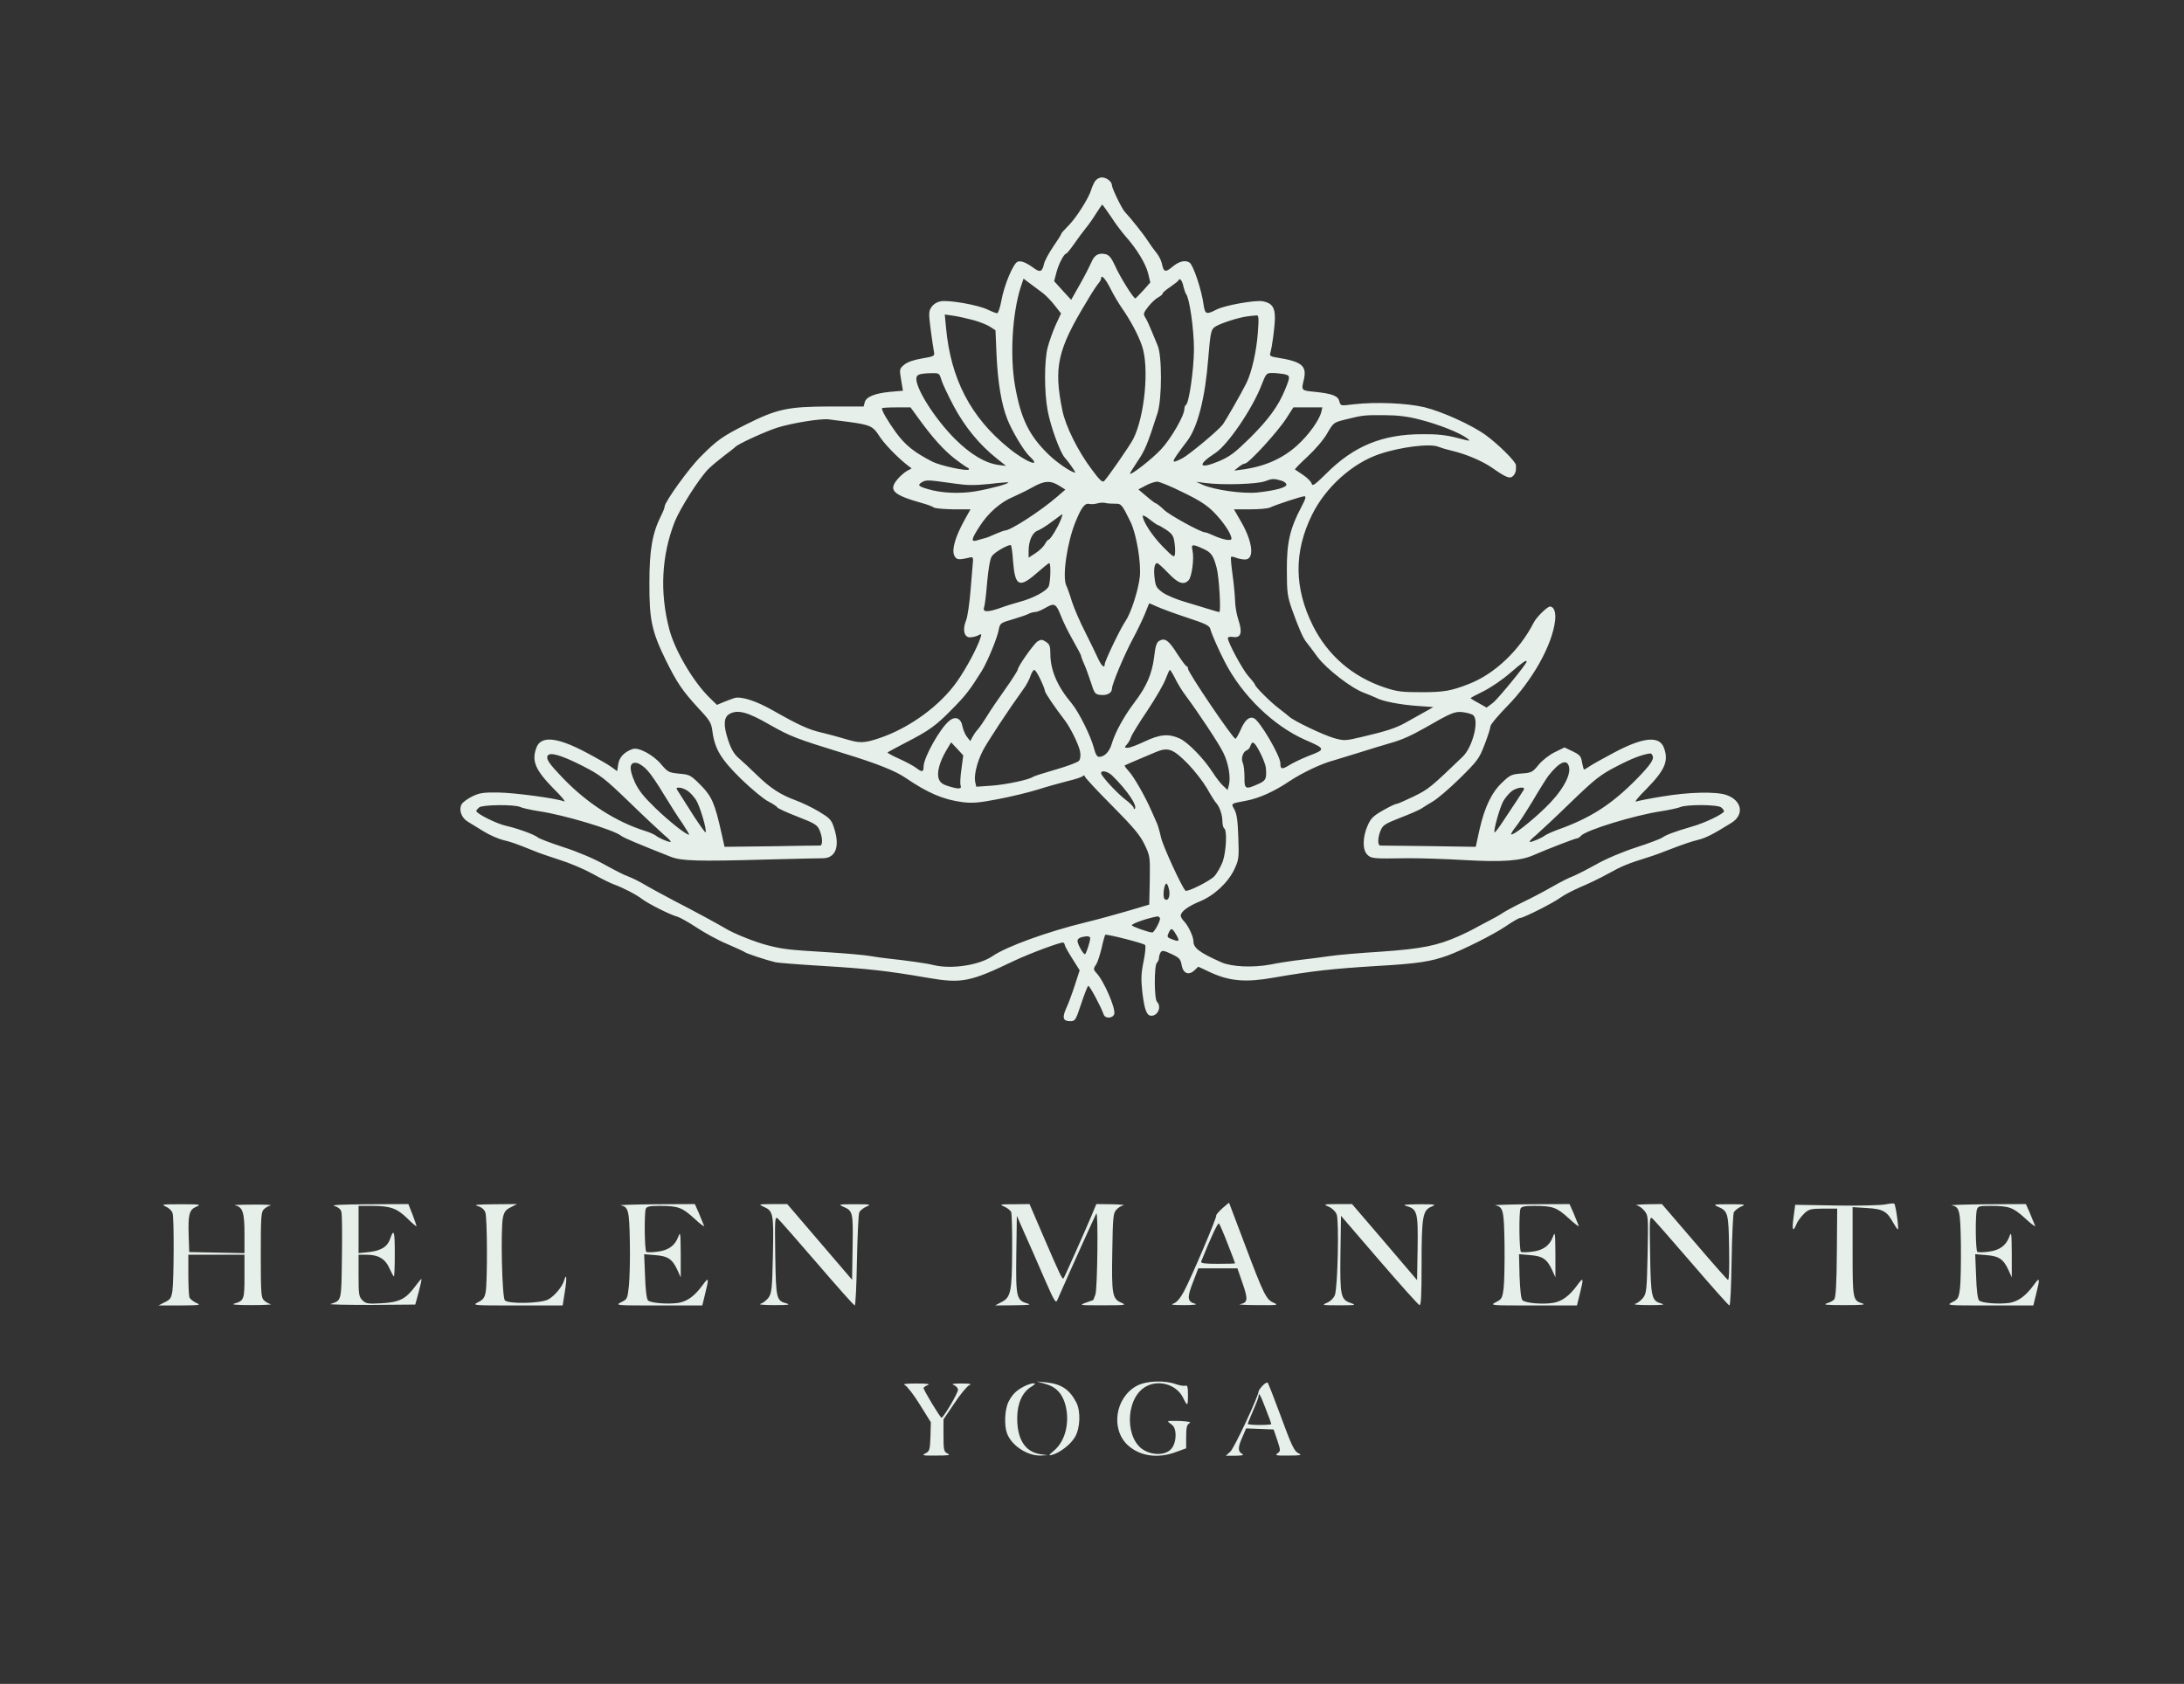 <svg xmlns="http://www.w3.org/2000/svg" version="1.0" width="1206pt" height="930pt" viewBox="0 0 1206 930" preserveAspectRatio="xMidYMid meet">

<rect x="0" y="0" width="1206" height="930" fill="#333333" stroke="none"/>

<g transform="translate(0,930) scale(0.1,-0.1)" fill="#e6efe9" stroke="none">
<path d="M6046 8298 c-8 -13 -17 -34 -21 -48 -14 -46 -83 -154 -124 -195 -22 -22 -41 -43 -41 -47 0 -4 -20 -35 -44 -70 -24 -35 -47 -78 -51 -95 -9 -43 -21 -49 -53 -26 -45 33 -72 44 -92 38 -24 -8 -75 -128 -91 -218 -7 -37 -17 -67 -23 -67 -5 0 -29 9 -52 20 -53 26 -214 54 -259 46 -22 -4 -42 -17 -52 -33 -15 -22 -15 -35 -4 -122 7 -53 15 -108 18 -122 5 -26 3 -27 -67 -39 -47 -8 -80 -20 -98 -35 -25 -22 -26 -24 -16 -83 l10 -60 -69 -6 c-86 -8 -135 -28 -142 -58 l-6 -23 -192 0 c-229 -1 -287 -14 -459 -100 -127 -64 -159 -86 -248 -176 -65 -64 -200 -252 -200 -277 0 -7 -9 -30 -20 -51 -47 -94 -64 -186 -64 -366 -1 -206 12 -270 90 -430 63 -127 91 -169 183 -269 61 -65 69 -78 75 -125 13 -98 47 -154 158 -263 57 -55 124 -111 150 -124 25 -13 48 -28 50 -33 1 -5 52 -28 111 -51 98 -38 110 -46 123 -76 17 -41 18 -84 2 -84 -7 0 -129 -1 -270 -4 l-257 -3 -16 71 c-37 168 -54 207 -115 269 -56 56 -61 59 -119 64 -58 6 -63 8 -101 53 -43 51 -125 95 -157 83 -46 -16 -73 -45 -79 -83 l-6 -39 -32 23 c-17 13 -79 48 -139 80 -164 87 -252 94 -276 24 -26 -73 -4 -122 100 -228 41 -40 65 -70 54 -66 -43 17 -275 48 -365 49 -80 1 -102 -2 -143 -22 -26 -13 -52 -32 -58 -43 -17 -31 -1 -75 34 -96 18 -11 57 -35 88 -54 31 -19 78 -40 105 -47 47 -11 72 -20 174 -61 25 -11 88 -32 140 -49 52 -16 133 -50 180 -76 47 -26 101 -53 121 -60 49 -18 118 -53 154 -80 37 -28 161 -90 196 -98 14 -4 62 -31 106 -60 44 -29 120 -71 169 -91 49 -21 94 -42 99 -46 10 -7 114 -42 165 -54 14 -4 133 -13 265 -21 246 -15 356 -27 575 -65 190 -33 235 -24 477 92 89 42 265 108 275 102 4 -3 8 -9 8 -14 0 -5 18 -38 41 -74 l41 -65 -27 -83 c-15 -46 -36 -103 -47 -126 -24 -53 -18 -72 21 -72 28 0 31 4 61 95 17 52 35 97 39 100 7 4 69 -112 85 -157 8 -26 52 -23 59 2 8 33 -59 186 -100 228 -16 17 -16 23 1 47 7 11 20 51 29 88 8 38 18 71 20 74 6 6 210 -46 220 -56 5 -5 1 -45 -8 -90 -14 -68 -15 -98 -7 -171 12 -99 24 -130 50 -130 37 0 57 51 31 77 -16 16 -16 200 -1 215 7 7 12 19 12 28 0 8 4 22 9 30 8 12 17 11 60 -9 44 -21 50 -28 56 -61 8 -47 39 -59 71 -29 l21 20 66 -31 c106 -49 195 -57 347 -30 220 38 330 50 575 65 226 13 295 24 390 58 86 32 253 116 318 160 38 26 74 47 81 47 19 0 187 85 225 114 19 14 68 39 109 57 41 17 110 50 153 74 75 42 107 55 219 90 30 9 93 32 140 51 47 18 107 39 135 45 45 11 84 31 187 95 71 45 57 123 -28 153 -56 20 -207 17 -355 -8 -69 -11 -134 -24 -145 -28 -10 -4 14 27 55 67 104 106 126 155 100 228 -24 70 -114 62 -277 -25 -59 -31 -119 -65 -134 -75 -14 -10 -28 -18 -31 -18 -2 0 -7 18 -11 39 -5 34 -12 42 -51 61 l-46 22 -53 -26 c-31 -15 -69 -45 -90 -70 -33 -41 -39 -44 -94 -48 -53 -4 -64 -8 -105 -48 -59 -54 -99 -137 -127 -261 l-21 -96 -257 4 c-141 2 -263 3 -269 3 -17 0 -16 43 1 84 12 29 25 37 112 71 55 21 106 44 114 50 8 6 36 23 61 38 25 14 93 72 151 129 98 97 106 108 136 186 18 46 32 91 32 100 0 10 42 60 93 112 139 142 248 336 264 471 6 47 -6 79 -28 79 -15 0 -74 -58 -89 -87 -79 -155 -217 -286 -360 -341 -97 -38 -138 -45 -260 -45 -109 0 -135 3 -204 26 -177 59 -314 177 -396 341 -104 208 -106 408 -5 613 75 152 223 285 372 335 118 40 283 60 327 40 12 -5 45 -15 75 -22 77 -18 168 -57 221 -94 77 -54 98 -62 115 -45 14 14 18 31 16 60 -1 20 -99 117 -167 166 -77 56 -241 130 -339 154 -99 23 -267 30 -391 16 -71 -9 -71 -9 -78 16 -7 31 -40 43 -136 53 -75 7 -75 7 -60 68 17 76 -11 99 -148 121 -34 5 -42 10 -38 23 11 37 26 150 26 198 0 57 -17 80 -66 90 -41 8 -211 -22 -257 -46 -56 -29 -63 -26 -71 28 -11 83 -58 222 -79 233 -25 14 -59 5 -96 -27 -36 -30 -46 -26 -55 20 -4 18 -18 46 -32 62 -13 16 -34 45 -46 64 -20 32 -93 124 -127 160 -16 17 -71 130 -71 147 0 20 -30 43 -55 43 -15 0 -30 -9 -39 -22z m89 -195 c24 -38 61 -86 80 -108 62 -69 112 -152 125 -205 l12 -50 -38 -43 c-21 -23 -41 -43 -44 -45 -9 -4 -86 119 -114 183 -18 39 -31 56 -50 61 -39 9 -63 -4 -79 -44 -9 -20 -37 -76 -64 -123 l-48 -85 -47 51 -47 52 13 50 c13 48 42 103 55 103 3 1 22 24 41 51 19 28 49 68 65 88 17 20 43 58 59 84 17 26 31 47 33 47 1 0 23 -30 48 -67z m-4 -395 c17 -35 46 -83 63 -108 48 -68 91 -149 112 -210 41 -119 15 -389 -48 -514 -19 -37 -136 -206 -161 -233 -9 -9 -25 5 -69 65 -76 101 -145 240 -162 327 -48 237 -27 333 135 600 29 50 60 96 67 103 6 7 12 18 12 23 0 26 23 2 51 -53z m-372 -27 c18 -14 48 -45 66 -69 l34 -43 -30 -65 c-16 -36 -36 -92 -44 -124 -19 -74 -19 -245 0 -347 16 -88 69 -232 94 -260 23 -25 63 -83 58 -83 -20 0 -101 55 -147 100 -108 105 -153 198 -185 379 -29 166 -15 399 31 544 l16 48 36 -27 c21 -15 52 -39 71 -53z m776 36 c4 -17 11 -37 15 -42 19 -24 43 -196 43 -305 -1 -114 -27 -295 -44 -306 -5 -3 -9 -13 -9 -23 0 -36 -73 -163 -128 -222 -50 -54 -172 -149 -172 -134 0 3 18 32 40 65 43 63 56 95 112 269 25 79 25 321 0 374 -5 12 -20 47 -32 77 -12 30 -28 65 -36 77 -12 19 -10 25 17 60 17 21 41 44 55 51 13 7 24 16 24 21 0 5 19 21 43 37 23 16 44 32 45 37 7 14 21 -4 27 -36z m-1160 -185 c33 -9 74 -25 91 -36 l31 -20 6 -140 c7 -149 27 -269 59 -350 25 -65 92 -177 123 -206 74 -69 -23 -31 -117 47 -209 170 -318 381 -344 663 l-7 73 49 -7 c27 -4 76 -15 109 -24z m1571 -66 c-7 -103 -34 -223 -64 -283 -30 -60 -114 -206 -131 -229 -28 -35 -183 -164 -222 -185 -69 -35 -67 -28 27 96 58 77 99 238 116 456 11 134 15 156 33 171 23 19 133 55 185 61 19 2 41 5 49 5 11 2 13 -15 7 -92z m-1748 -263 c6 -21 37 -87 69 -147 61 -114 142 -213 238 -289 l50 -40 -40 5 c-75 10 -155 58 -241 143 -108 108 -213 271 -214 332 0 24 14 30 81 32 45 1 46 0 57 -36z m1891 31 c37 -8 37 -12 7 -86 -37 -91 -92 -166 -196 -269 -83 -81 -109 -101 -171 -127 -110 -46 -120 -20 -18 46 69 45 205 245 255 375 25 64 27 67 59 67 18 0 47 -3 64 -6z m-2016 -246 c76 -105 139 -175 200 -222 31 -24 63 -46 70 -49 6 -2 10 -7 7 -10 -10 -11 -157 21 -201 43 -101 52 -149 90 -202 162 -45 63 -77 117 -77 133 0 3 36 5 79 5 l79 0 45 -62z m2223 36 c-12 -46 -70 -127 -132 -183 -81 -74 -183 -119 -309 -135 l-40 -5 24 19 c13 11 29 20 36 20 20 0 182 177 227 248 l40 62 80 0 80 0 -6 -26z m543 -41 c103 -26 222 -73 261 -103 24 -18 22 -18 -55 2 -58 15 -110 21 -191 20 -220 0 -379 -65 -532 -219 -62 -61 -75 -70 -79 -54 -3 11 -24 32 -46 47 -23 16 -44 30 -46 31 -3 2 29 34 70 72 42 39 89 94 108 128 34 59 36 60 100 76 96 24 106 25 216 24 71 0 129 -7 194 -24z m-3154 -13 c119 -16 136 -24 169 -76 27 -43 97 -116 155 -162 l25 -19 -26 -14 c-14 -8 -38 -29 -53 -47 -51 -61 -23 -86 145 -133 25 -7 50 -17 57 -22 7 -5 55 -9 107 -10 l95 0 -34 -61 c-50 -91 -70 -161 -56 -193 12 -26 23 -27 91 -11 10 2 14 -4 13 -17 -1 -11 -7 -82 -13 -158 -6 -76 -17 -155 -26 -175 -20 -50 -10 -92 22 -92 14 0 34 5 46 11 18 10 19 8 13 -11 -18 -57 -80 -173 -131 -245 -94 -133 -261 -255 -426 -311 -86 -29 -110 -30 -191 -5 -34 10 -92 26 -130 35 -71 16 -126 41 -272 124 -92 52 -171 77 -209 67 -11 -4 -38 -13 -59 -22 l-38 -16 -40 39 c-89 86 -193 262 -223 378 -54 205 -43 408 30 595 30 74 134 238 185 290 19 19 59 52 89 75 30 22 57 44 60 47 12 16 173 89 235 108 85 26 239 50 280 45 17 -2 66 -9 110 -14z m2392 -325 c11 -3 24 -12 26 -19 7 -17 -57 -35 -161 -46 -80 -8 -237 14 -302 43 l-35 16 55 -7 c95 -12 281 -6 325 10 39 15 49 16 92 3z m-1804 -16 c68 -10 110 -10 190 -2 56 7 103 10 105 9 6 -7 -97 -35 -178 -49 -87 -15 -192 -11 -267 12 -52 15 -58 22 -32 38 25 14 32 13 182 -8z m575 -11 l35 -22 -44 -38 c-92 -80 -259 -188 -290 -188 -5 0 -28 -9 -52 -19 -23 -11 -51 -22 -62 -24 -11 -3 -30 -8 -42 -12 -33 -9 -29 8 17 79 47 73 115 133 185 162 27 12 75 35 105 52 65 37 100 40 148 10z m686 -38 c93 -45 133 -72 172 -112 52 -54 94 -118 94 -143 0 -15 -49 -6 -107 21 -17 8 -34 14 -39 14 -23 0 -196 95 -226 124 -21 20 -41 36 -45 36 -4 0 -28 18 -52 39 l-45 38 40 21 c21 12 50 21 63 22 14 0 79 -27 145 -60z m651 -82 c-62 -117 -80 -196 -79 -348 0 -121 3 -143 28 -215 35 -98 61 -159 80 -182 8 -10 36 -46 61 -81 51 -68 190 -175 259 -199 21 -8 50 -20 65 -27 37 -20 133 -38 231 -45 l85 -6 -55 -31 c-30 -17 -75 -42 -100 -56 -52 -29 -107 -47 -240 -78 -93 -22 -97 -22 -155 -6 -61 18 -222 95 -246 118 -8 7 -34 28 -59 47 -45 34 -130 119 -130 130 0 3 -16 24 -36 46 -33 37 -114 188 -114 211 0 6 13 9 30 6 43 -6 52 24 28 96 -10 30 -18 78 -18 106 -1 28 -7 93 -14 143 -7 51 -11 95 -8 97 2 3 15 1 29 -5 13 -5 35 -9 48 -9 52 0 44 92 -18 202 l-43 75 88 0 c48 0 98 4 111 10 31 15 168 60 188 62 13 1 10 -11 -16 -61z m-1028 20 c35 1 38 -3 87 -103 32 -68 58 -225 50 -301 -9 -77 -49 -200 -79 -244 -28 -40 -115 -222 -115 -239 0 -24 -18 -9 -36 31 -10 23 -43 89 -71 146 -29 56 -62 133 -74 170 -11 37 -25 76 -31 88 -23 48 4 237 51 352 32 79 51 104 75 99 12 -3 32 -1 46 3 14 4 34 5 45 2 11 -3 34 -4 52 -4z m-298 -85 c-15 -41 -59 -113 -68 -113 -4 0 -14 -11 -21 -25 -7 -13 -30 -36 -52 -50 l-38 -25 0 37 c0 55 20 101 49 112 14 5 50 27 80 50 30 23 56 41 58 41 1 0 -2 -12 -8 -27z m535 -33 c4 0 24 -12 46 -26 32 -22 40 -33 45 -68 4 -24 5 -53 3 -66 -3 -21 -9 -18 -67 41 -57 58 -111 140 -111 170 0 6 18 -3 39 -20 21 -17 42 -31 45 -31z m-800 -200 c11 -138 34 -150 131 -65 34 30 65 55 69 55 10 0 7 -109 -4 -130 -14 -26 -85 -64 -160 -84 -36 -10 -74 -22 -85 -26 -91 -34 -123 -34 -110 -1 3 9 11 70 16 136 7 74 16 129 26 143 12 20 82 61 104 62 4 0 10 -41 13 -90z m1048 70 c46 -20 58 -37 76 -105 14 -50 25 -245 15 -245 -5 0 -30 7 -58 16 -27 8 -87 26 -132 40 -45 13 -100 36 -122 51 -34 25 -40 34 -45 78 -7 51 -1 85 14 85 5 0 32 -25 61 -55 54 -57 85 -68 112 -40 18 17 32 121 22 164 -8 36 -2 38 57 11z m-783 -373 c11 -29 40 -88 65 -132 25 -44 46 -83 46 -88 0 -5 7 -23 15 -41 9 -18 25 -63 38 -102 21 -66 24 -69 55 -72 35 -4 62 11 62 34 0 25 68 187 113 271 25 46 55 109 68 140 13 32 24 59 24 60 1 2 19 -6 41 -16 21 -10 96 -38 166 -61 109 -36 127 -45 132 -66 7 -27 46 -115 79 -179 96 -187 270 -355 446 -432 111 -48 112 -52 19 -87 -40 -16 -89 -39 -109 -52 -40 -25 -49 -23 -49 11 0 41 -115 237 -147 249 -25 10 -49 -11 -72 -64 -12 -27 -25 -50 -29 -50 -14 0 -262 366 -262 387 0 7 -3 13 -7 13 -5 0 -28 32 -53 70 -47 74 -67 88 -98 71 -15 -8 -22 -28 -29 -90 -12 -94 -42 -163 -109 -251 -57 -75 -107 -166 -125 -228 -13 -44 -40 -72 -70 -72 -11 0 -20 15 -28 47 -17 67 -84 201 -123 248 -79 93 -118 184 -118 274 0 42 -4 53 -24 66 -21 14 -28 14 -46 3 -21 -13 -110 -139 -110 -156 0 -5 -30 -53 -67 -105 -38 -53 -84 -121 -103 -152 -19 -31 -42 -64 -51 -74 -9 -9 -22 -28 -29 -41 l-12 -23 -19 24 c-10 13 -20 38 -24 56 -8 46 -38 60 -72 33 -51 -40 -143 -204 -143 -254 0 -31 -9 -32 -41 -7 -13 10 -55 33 -93 50 -38 17 -67 33 -65 35 2 3 48 27 101 55 129 66 169 95 259 188 72 73 95 103 160 207 32 52 85 180 94 228 7 36 9 38 79 58 39 12 79 25 88 31 10 5 26 9 35 9 10 0 36 11 58 24 48 28 57 22 84 -47z m2571 -251 c0 -13 -155 -202 -184 -226 l-37 -28 -44 25 c-25 13 -45 26 -45 27 0 2 33 19 73 39 40 20 106 65 147 101 67 58 90 74 90 62z m-2685 -98 c14 -29 25 -58 25 -64 0 -10 52 -87 111 -164 31 -41 76 -133 83 -170 4 -23 2 -42 -6 -52 -7 -8 -65 -30 -128 -48 -63 -18 -119 -36 -125 -40 -21 -16 -143 -42 -227 -49 l-87 -6 -6 26 c-8 35 10 110 41 171 23 46 145 231 223 339 17 22 35 56 41 75 6 19 16 34 21 34 6 0 21 -24 34 -52z m744 5 c13 -27 38 -68 57 -93 70 -94 185 -267 209 -317 28 -56 42 -136 31 -178 l-7 -28 -26 24 c-14 13 -40 47 -57 74 -50 77 -137 166 -181 186 -61 28 -110 24 -194 -16 -40 -19 -82 -35 -93 -35 -19 0 -20 2 -6 18 9 9 19 27 23 40 4 13 45 80 91 148 46 69 91 147 101 175 10 27 20 49 23 49 3 0 16 -21 29 -47z m-2238 -256 c113 -64 143 -76 409 -158 180 -55 283 -96 339 -134 126 -86 210 -121 315 -135 56 -7 90 -4 195 16 69 13 169 37 221 53 52 17 127 37 165 47 39 9 76 21 83 27 8 6 12 6 12 -1 0 -5 67 -78 150 -161 119 -120 156 -164 180 -215 30 -62 31 -66 29 -198 l-3 -134 -125 -37 c-69 -20 -171 -48 -226 -61 -209 -51 -437 -133 -515 -187 -74 -50 -226 -73 -325 -49 -39 10 -147 25 -250 36 -27 3 -72 9 -100 14 -27 5 -126 14 -220 20 -232 14 -259 17 -345 39 -65 16 -183 63 -230 91 -38 23 -176 98 -285 154 -66 35 -142 76 -170 93 -27 16 -66 35 -85 42 -19 6 -78 36 -130 65 -56 32 -148 71 -225 96 -71 23 -137 48 -145 55 -19 16 -109 49 -179 65 -52 12 -161 67 -161 81 0 4 7 12 16 20 19 15 194 17 227 2 12 -6 58 -16 102 -23 138 -20 415 -103 455 -136 13 -11 99 -47 274 -116 59 -23 144 -26 531 -15 149 4 287 7 308 7 73 0 97 67 61 172 -13 41 -24 51 -82 86 -37 22 -93 49 -126 61 -87 32 -142 68 -217 141 -37 36 -83 79 -102 95 -24 21 -41 51 -56 97 -28 84 -25 128 9 146 45 24 100 9 221 -61z m3884 53 c34 -29 -3 -176 -58 -229 -177 -170 -189 -180 -271 -220 -46 -22 -89 -41 -95 -41 -7 0 -40 -16 -75 -36 -54 -31 -67 -44 -85 -86 -27 -63 -28 -131 -1 -158 22 -22 32 -23 215 -20 72 1 216 -4 320 -10 211 -12 312 -5 385 28 66 29 228 92 239 92 5 0 14 6 20 13 26 32 298 115 446 137 44 7 90 17 102 22 34 16 207 15 227 -1 9 -7 16 -17 16 -21 0 -14 -107 -66 -180 -86 -90 -26 -143 -46 -161 -60 -8 -6 -72 -31 -144 -54 -77 -25 -169 -64 -225 -96 -52 -29 -110 -58 -128 -65 -17 -6 -67 -31 -110 -56 -42 -24 -115 -63 -162 -85 -47 -23 -97 -50 -112 -60 -14 -10 -53 -32 -85 -48 -32 -17 -65 -34 -73 -39 -8 -5 -46 -24 -84 -41 -120 -53 -204 -70 -431 -86 -115 -7 -241 -18 -280 -24 -38 -5 -86 -12 -105 -14 -19 -2 -60 -7 -90 -11 -30 -4 -91 -13 -135 -22 -96 -18 -213 -13 -270 12 -121 54 -155 79 -155 117 0 26 -29 87 -52 110 -10 10 -18 24 -18 31 0 22 41 52 104 78 79 32 156 103 191 176 26 55 27 64 23 178 -3 90 -8 128 -21 153 -20 36 -24 33 65 50 70 13 153 50 239 108 73 48 177 97 242 114 23 7 89 27 147 45 58 18 131 41 164 50 68 19 118 42 196 86 142 82 164 91 207 86 24 -3 50 -10 58 -17z m-2826 -297 c-6 -41 -8 -81 -5 -89 8 -22 -7 -24 -60 -8 -39 11 -52 21 -60 42 -12 33 3 92 41 157 l27 45 34 -36 33 -36 -10 -75z m1650 89 c16 -31 30 -69 31 -82 5 -61 1 -71 -42 -90 -71 -32 -77 -29 -76 38 0 32 -4 67 -9 78 -12 23 0 62 21 70 9 3 18 14 21 25 10 31 23 22 54 -39z m-399 -61 c36 -37 83 -98 105 -135 21 -38 44 -74 50 -80 19 -20 35 -66 35 -101 0 -19 5 -37 10 -40 17 -10 11 -127 -8 -183 -11 -29 -32 -66 -47 -82 -25 -26 -150 -89 -159 -79 -22 23 -125 248 -135 294 -7 32 -17 66 -21 75 -4 8 -18 40 -31 70 -35 81 -98 191 -127 222 -14 15 -24 29 -21 31 4 2 30 14 168 72 71 30 97 21 181 -64z m-3345 -10 c101 -52 121 -67 260 -201 82 -80 170 -162 194 -183 25 -20 40 -37 33 -37 -15 0 -63 21 -82 36 -8 6 -33 17 -55 24 -162 50 -324 154 -458 294 -73 76 -91 102 -84 120 10 25 73 7 192 -53z m5911 54 c8 -20 -14 -51 -88 -127 -142 -144 -257 -217 -443 -283 -27 -10 -57 -24 -65 -30 -19 -14 -68 -35 -82 -35 -7 0 8 17 33 37 24 21 112 103 194 183 134 129 162 151 251 197 84 44 142 66 187 72 4 1 10 -6 13 -14z m-5550 -81 c18 -19 58 -78 90 -132 32 -53 78 -125 102 -159 23 -35 40 -63 37 -63 -17 0 -109 73 -186 147 -65 63 -93 98 -114 144 -34 76 -29 114 13 105 15 -4 41 -22 58 -42z m5088 21 c12 -49 -42 -142 -135 -230 -81 -78 -176 -151 -184 -143 -3 2 8 20 23 39 16 19 59 85 97 148 37 63 75 123 84 135 62 79 104 97 115 51z m-2523 -48 c82 -80 142 -168 125 -184 -3 -3 -6 -1 -6 5 0 6 -19 26 -43 44 -48 36 -137 133 -137 148 0 18 37 10 61 -13z m-2345 -84 c14 -9 36 -33 48 -52 22 -35 61 -169 52 -178 -2 -2 -30 37 -63 87 -32 50 -68 107 -80 126 -22 33 -22 34 -2 34 11 0 31 -8 45 -17z m4618 5 c-4 -7 -20 -31 -34 -53 -15 -22 -49 -73 -75 -113 -26 -40 -49 -71 -52 -69 -8 8 30 142 49 174 11 18 31 42 45 53 29 22 79 28 67 8z m-1958 -554 c7 -38 -8 -66 -26 -48 -11 11 -2 84 11 84 4 0 11 -16 15 -36z m-51 -154 c6 -10 -31 -80 -42 -80 -19 0 -113 33 -113 40 0 9 88 40 142 49 4 0 10 -4 13 -9z m89 -91 c22 -37 18 -42 -21 -27 -28 10 -30 14 -20 35 13 30 19 29 41 -8z m-474 -20 c0 -20 -23 -89 -29 -89 -10 0 -41 56 -41 73 0 15 17 23 53 26 9 0 17 -4 17 -10z" fill="#e6efe9"/>
<path d="M6748 2625 c-20 -18 -34 -36 -32 -38 6 -6 -137 -342 -178 -419 -20 -37 -39 -60 -57 -67 -20 -7 -7 -9 59 -9 47 0 74 3 61 7 -45 12 -47 33 -14 118 l30 78 108 0 108 0 29 -84 c31 -89 28 -106 -15 -114 -12 -2 32 -5 98 -5 111 -1 117 0 88 13 -41 18 -54 43 -159 322 -47 125 -87 229 -87 230 -1 1 -19 -14 -39 -32z m31 -194 c23 -58 41 -106 41 -108 0 -2 -43 -3 -96 -3 -73 0 -95 3 -91 13 52 130 92 216 98 210 4 -4 26 -55 48 -112z" fill="#e6efe9"/>
<path d="M10410 2648 c-25 -5 -147 -8 -271 -6 l-226 4 -9 -68 c-10 -72 -4 -87 16 -39 6 16 25 41 41 57 27 26 36 28 107 29 l77 0 -2 -243 c-1 -169 -6 -248 -14 -258 -6 -8 -26 -18 -43 -23 -22 -7 5 -9 99 -9 92 0 121 2 100 9 -54 16 -55 22 -55 287 l0 245 80 -5 c88 -5 111 -18 146 -84 10 -18 21 -34 24 -34 7 0 -12 136 -20 142 -3 3 -25 1 -50 -4z" fill="#e6efe9"/>
<path d="M916 2636 c18 -8 34 -24 37 -37 9 -31 7 -371 -1 -429 -6 -39 -12 -48 -42 -62 l-35 -18 120 0 c110 1 117 2 89 14 -17 8 -34 21 -38 31 -3 9 -6 66 -6 126 l0 109 155 0 155 0 0 -119 c0 -128 -2 -135 -57 -151 -19 -5 14 -8 97 -8 69 0 116 3 105 5 -11 3 -28 12 -37 21 -16 14 -18 39 -18 252 0 213 2 238 18 252 9 9 26 18 37 21 11 2 -34 5 -100 4 -66 0 -110 -2 -98 -4 43 -8 53 -39 53 -155 l0 -109 -152 3 -153 3 -3 85 c-4 121 2 148 41 165 30 13 24 14 -83 14 -105 0 -112 -1 -84 -13z" fill="#e6efe9"/>
<path d="M1847 2639 c21 -6 35 -18 38 -32 4 -13 5 -125 3 -251 -3 -248 -1 -237 -63 -258 -11 -3 90 -5 224 -5 l244 2 19 69 c10 38 17 70 15 72 -1 2 -18 -18 -37 -44 -50 -67 -87 -85 -185 -90 -74 -4 -85 -2 -104 17 -19 19 -21 32 -21 136 l0 115 45 0 c65 0 103 -23 126 -76 11 -24 22 -44 24 -44 3 0 5 57 5 127 0 125 -5 141 -26 80 -15 -43 -49 -64 -116 -72 l-58 -6 0 130 0 131 73 0 c102 0 139 -13 197 -70 27 -27 50 -46 50 -42 0 3 -10 32 -22 64 l-23 58 -220 -1 c-154 -1 -210 -4 -188 -10z" fill="#e6efe9"/>
<path d="M2638 2639 c21 -6 36 -19 42 -35 11 -29 12 -378 2 -439 -6 -33 -14 -43 -42 -57 -34 -18 -30 -18 216 -18 l251 0 12 76 c12 74 10 109 -4 62 -11 -36 -53 -86 -88 -105 -41 -22 -218 -26 -239 -5 -16 15 -24 392 -11 457 7 32 16 44 43 57 l35 18 -125 -1 c-96 -1 -117 -3 -92 -10z" fill="#e6efe9"/>
<path d="M3427 2643 c43 -8 48 -27 51 -202 2 -91 -1 -200 -5 -241 -8 -73 -9 -76 -43 -92 -34 -18 -30 -18 206 -18 l242 0 16 65 c22 88 20 94 -13 49 -44 -61 -86 -92 -136 -100 -59 -8 -152 -1 -167 14 -7 7 -14 60 -16 133 l-5 122 61 -5 c70 -5 95 -22 123 -83 l18 -40 0 130 c-1 114 -2 126 -13 96 -18 -50 -55 -77 -116 -84 -29 -4 -57 -4 -61 -1 -10 6 -12 214 -3 238 5 12 21 16 74 16 105 0 126 -8 193 -69 33 -31 58 -49 55 -41 -4 8 -16 39 -28 68 l-23 52 -216 -1 c-119 -1 -206 -4 -194 -6z" fill="#e6efe9"/>
<path d="M4217 2635 c53 -23 56 -37 51 -267 -4 -189 -7 -211 -25 -236 -11 -14 -31 -30 -44 -33 -13 -4 21 -7 76 -7 76 0 92 2 69 9 -57 16 -59 22 -63 263 -3 207 -2 219 14 206 9 -8 107 -119 217 -247 110 -128 203 -233 208 -233 4 0 10 111 12 248 3 136 8 255 13 266 4 10 22 24 39 32 29 12 24 13 -64 13 -87 0 -92 -1 -65 -13 55 -24 56 -28 53 -224 l-3 -180 -179 209 -179 209 -81 0 c-78 -1 -80 -1 -49 -15z" fill="#e6efe9"/>
<path d="M5546 2636 c17 -8 34 -21 38 -31 3 -9 6 -105 5 -213 -1 -226 -7 -258 -60 -284 l-34 -18 105 1 c83 1 98 3 73 10 -60 18 -64 32 -61 270 l3 214 44 -100 c25 -55 73 -165 107 -244 57 -130 64 -142 73 -120 64 147 211 472 215 477 11 11 6 -414 -5 -447 -6 -17 -12 -31 -12 -31 -1 0 -20 -7 -42 -15 -38 -14 -34 -14 95 -14 125 0 133 1 102 14 -50 22 -54 46 -50 281 3 190 5 214 22 232 10 12 28 23 40 25 11 2 -18 5 -65 6 l-85 1 -28 -67 c-30 -72 -147 -335 -153 -343 -7 -8 -20 20 -105 217 l-83 193 -85 -1 c-80 0 -83 -1 -54 -13z" fill="#e6efe9"/>
<path d="M7338 2635 c18 -8 37 -26 43 -42 14 -35 6 -406 -10 -446 -6 -16 -24 -34 -43 -42 -31 -13 -28 -14 67 -14 90 0 97 1 65 12 -57 19 -61 39 -58 274 l3 208 210 -244 c116 -135 216 -246 223 -249 9 -3 12 47 12 225 0 261 6 298 53 318 30 13 26 14 -68 14 -79 -1 -93 -3 -68 -10 59 -17 64 -35 61 -233 l-3 -176 -179 210 -180 210 -80 0 c-79 -1 -80 -1 -48 -15z" fill="#e6efe9"/>
<path d="M8257 2643 c44 -9 48 -26 51 -217 1 -100 -1 -208 -5 -241 -7 -55 -11 -61 -43 -77 -34 -18 -30 -18 206 -18 l242 0 16 65 c22 88 20 94 -13 49 -44 -61 -86 -92 -136 -100 -60 -9 -152 -1 -168 15 -8 8 -13 56 -16 133 l-3 121 61 -5 c69 -5 94 -22 122 -83 l18 -40 0 130 c-1 114 -2 126 -13 96 -18 -50 -55 -77 -116 -84 -29 -4 -57 -4 -61 -1 -10 6 -12 214 -3 238 5 12 21 16 74 16 105 0 126 -8 193 -69 33 -31 58 -49 55 -41 -4 8 -16 39 -28 68 l-23 52 -216 -1 c-119 -1 -206 -4 -194 -6z" fill="#e6efe9"/>
<path d="M9037 2643 c13 -2 32 -16 44 -31 21 -26 21 -34 17 -240 -4 -194 -6 -215 -25 -240 -11 -14 -31 -30 -44 -33 -13 -4 21 -7 76 -7 78 0 93 2 68 9 -53 15 -57 33 -61 269 -4 201 -3 213 13 200 9 -8 107 -119 217 -247 110 -128 203 -233 208 -233 5 0 10 111 12 248 2 136 8 255 12 266 5 10 23 24 40 32 29 12 24 13 -64 13 -87 0 -92 -1 -65 -13 57 -25 60 -33 63 -229 2 -112 0 -178 -6 -176 -5 2 -89 97 -187 212 l-178 207 -81 -1 c-44 -1 -71 -4 -59 -6z" fill="#e6efe9"/>
<path d="M10777 2643 c44 -9 48 -26 51 -217 1 -100 -1 -208 -5 -241 -7 -55 -11 -61 -43 -77 -34 -18 -30 -18 206 -18 l242 0 16 65 c22 88 20 94 -13 49 -44 -61 -86 -92 -136 -100 -59 -8 -152 -1 -167 14 -7 7 -14 60 -16 133 l-5 122 61 -5 c70 -5 95 -22 123 -83 l18 -40 0 130 c-1 114 -2 126 -13 96 -18 -50 -55 -77 -116 -84 -29 -4 -57 -4 -61 -1 -10 6 -12 197 -3 232 6 20 12 22 74 22 105 0 126 -8 193 -69 33 -31 58 -49 55 -41 -4 8 -16 39 -28 68 l-23 52 -216 -1 c-119 -1 -206 -4 -194 -6z" fill="#e6efe9"/>
<path d="M5775 1656 c56 -16 89 -50 107 -111 27 -97 2 -203 -61 -256 -32 -27 -33 -30 -11 -24 44 12 104 59 127 100 28 49 31 140 7 188 -37 72 -82 103 -165 112 l-54 5 50 -14z" fill="#e6efe9"/>
<path d="M6279 1647 c-121 -64 -148 -241 -50 -330 67 -60 166 -74 266 -36 l55 20 0 64 c0 50 4 66 17 74 13 7 -1 10 -50 13 -37 1 -67 1 -67 -2 0 -3 9 -11 20 -18 31 -19 28 -105 -5 -137 -30 -31 -94 -34 -145 -6 -107 57 -108 277 -1 348 71 47 175 20 213 -55 25 -51 28 -50 28 12 0 45 -3 57 -14 53 -7 -3 -31 1 -52 8 -64 23 -163 19 -215 -8z" fill="#e6efe9"/>
<path d="M6972 1647 c-12 -13 -22 -27 -22 -31 0 -26 -135 -315 -156 -333 l-25 -23 53 0 c41 1 49 3 36 11 -23 13 -23 36 3 93 l20 47 76 -3 76 -3 20 -59 c19 -57 19 -60 1 -73 -15 -11 -7 -13 62 -12 63 0 75 2 57 11 -27 13 -38 36 -109 229 -31 84 -60 157 -63 162 -4 4 -17 -3 -29 -16z m17 -127 c17 -43 31 -82 31 -85 0 -3 -29 -5 -65 -5 -36 0 -65 3 -65 6 0 3 14 36 30 74 17 38 30 73 30 79 0 25 10 7 39 -69z" fill="#e6efe9"/>
<path d="M4997 1650 c11 -5 49 -53 82 -107 l61 -98 -2 -80 c-3 -74 -5 -80 -28 -92 -22 -11 -15 -13 60 -12 69 0 81 2 63 11 -21 10 -23 18 -23 100 l0 89 61 90 c33 50 70 94 82 99 16 6 4 9 -43 9 -49 0 -59 -3 -42 -9 12 -5 22 -17 22 -26 0 -18 -80 -154 -91 -154 -7 0 -99 152 -99 164 0 4 10 11 23 16 16 6 -2 9 -63 9 -58 0 -78 -3 -63 -9z" fill="#e6efe9"/>
<path d="M5655 1643 c-44 -23 -65 -44 -86 -85 -21 -42 -25 -130 -8 -175 25 -67 111 -123 184 -122 l40 2 -43 6 c-83 14 -126 84 -125 202 1 80 29 140 76 169 25 16 28 20 12 20 -11 -1 -33 -8 -50 -17z" fill="#e6efe9"/>
</g>
</svg>
